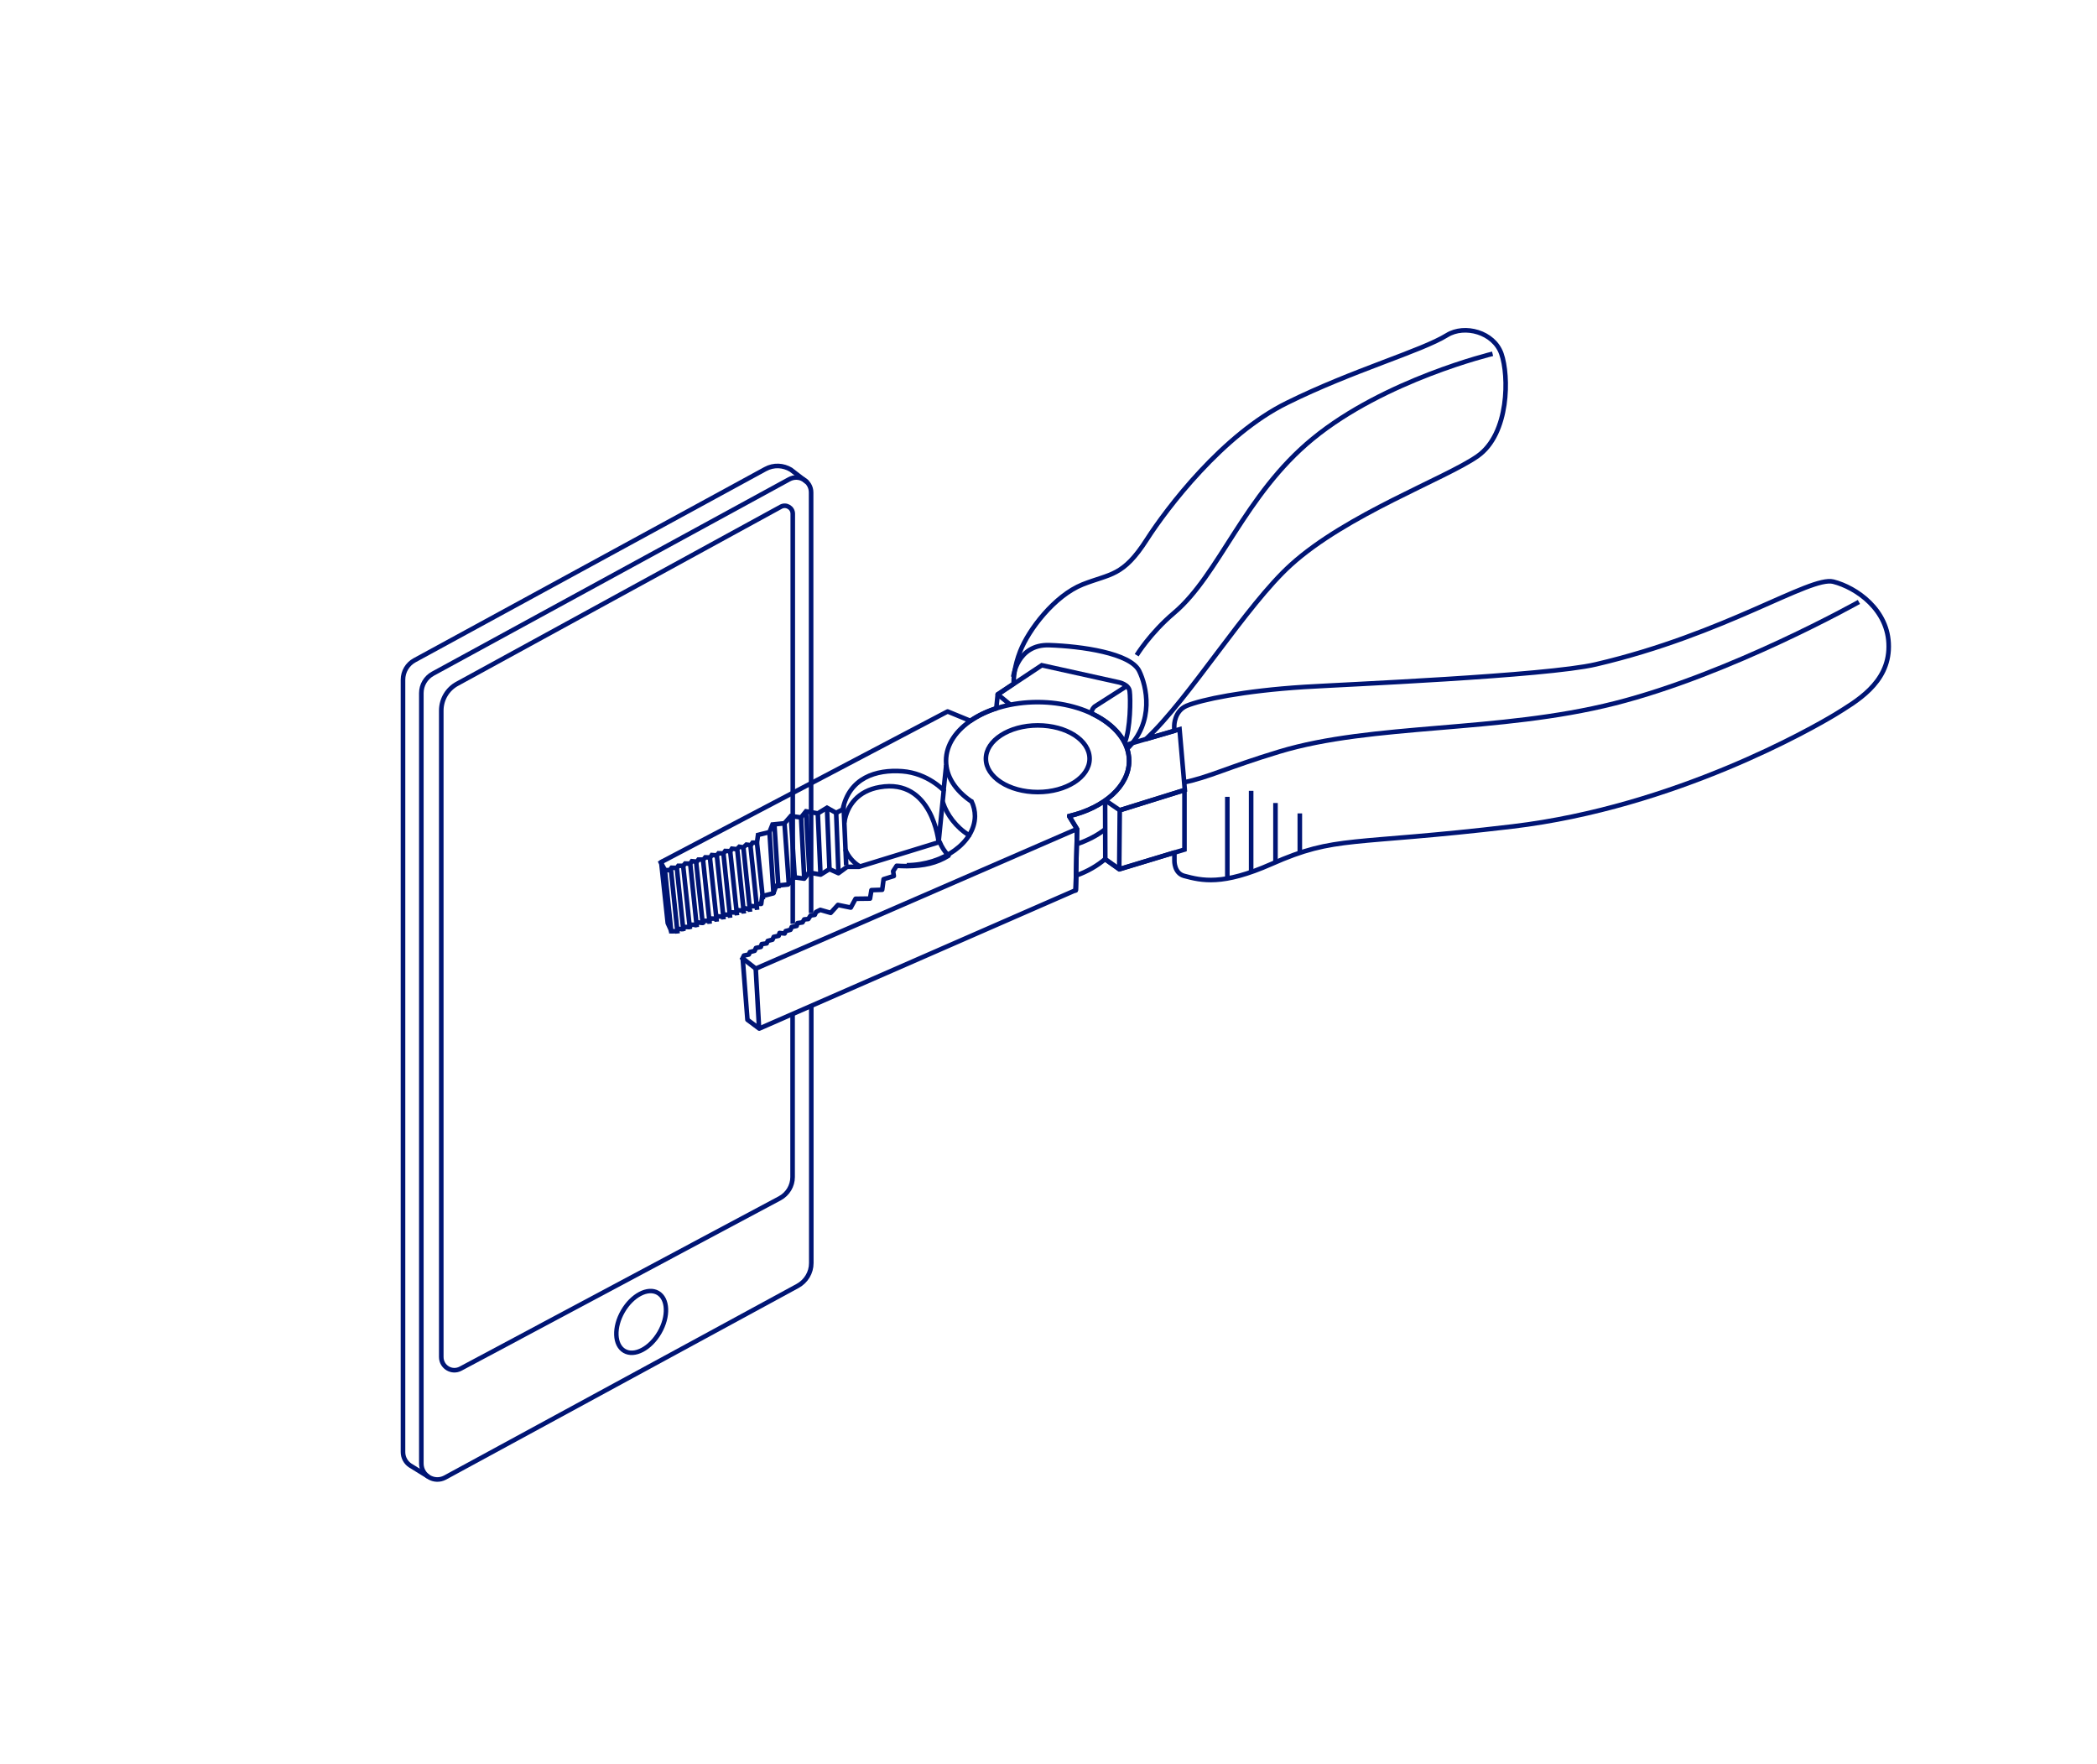 <svg width="1189" height="1000" viewBox="0 0 1189 1000" fill="none" xmlns="http://www.w3.org/2000/svg">
<path d="M457.6 273.4L448.4 266.3C444.2 263.8 438.8 263.3 433.9 266L235 374.4C231 376.6 228.5 380.8 228.5 385.4V823.3C228.5 826.5 230.1 829.2 232.4 830.8C233.2 831.3 242.9 837.3 242.9 837.3" stroke="#001574" stroke-width="2.6" stroke-miterlimit="10"/>
<path d="M459.9 517.7V279.2C459.9 272.8 453 268.7 447.4 271.8L245.4 382C241.4 384.2 238.9 388.4 238.9 393V829.8C238.9 836.7 246.2 841 252.3 837.8L452.3 729.1C457 726.5 460 721.6 460 716.2V570.8" stroke="#001574" stroke-width="2.6" stroke-miterlimit="10"/>
<path d="M449.5 523.8V291.3C449.5 287.9 445.8 285.7 442.8 287.3L259.4 387.6C253.7 390.6 250.2 396.5 250.2 402.9V769.4C250.2 775.1 256.2 778.7 261.2 776L442.2 679.4C446.6 677 449.4 672.4 449.4 667.4V574.9" stroke="#001574" stroke-width="2.6" stroke-miterlimit="10"/>
<path d="M373.931 755.526C379.178 746.438 378.779 736.385 373.039 733.072C367.3 729.758 358.394 734.438 353.147 743.526C347.901 752.613 348.3 762.666 354.039 765.98C359.779 769.293 368.685 764.613 373.931 755.526Z" stroke="#001574" stroke-width="2.527" stroke-miterlimit="10"/>
<path d="M1070.9 366.6C1071 345.7 1052.4 333.1 1039.5 329.8C1026.3 326.5 978.5 359.5 904.8 376.7C876.7 383.3 760.5 388.2 739.5 389.5C704.9 391.7 681.2 396.7 672.8 400.2C665.8 403.2 665.8 411.4 665.8 411.4V414.4L649.7 419.1C674.5 396 706.5 343.3 731.9 320.3C763.4 291.7 819.5 271.4 837.7 258.7C855.9 246 855.6 212.9 851.3 200.6C847 188.3 830.4 183.9 820.5 190C805.8 199.1 767.4 209.8 729.8 228.4C693.3 246.3 661.6 288.2 650.3 305.8C636.7 327.1 629.7 325.1 613.8 331.4C597.9 337.8 583.2 357 578.4 369.4C575.2 377.6 574.7 384.2 574.7 387.7L565.7 393.7L564.9 401.6C559.3 403.4 554.4 405.8 550.2 408.7L537.3 403.4L374.9 488.8L378.6 523.4L380.7 528H383.4L384.5 526.7L387.3 526.8L388.2 525.6H390.9L392 524.3L394.8 524.4L395.7 523L398.4 523.3L399.3 522.1H402L403.1 520.8L405.9 520.9L406.8 519.5L409.5 519.8L410.4 518.6H413.1L414.2 517.3L417 517.4L417.9 516L420.6 516.3L421.9 514.9L424.1 515.3L425.8 513.7L428.2 513.9L429.2 512.5H431.6L432.2 508.1L438.5 506.5L440.1 502.2L446.8 501.5L450.3 497.4L456 498.2L458.7 494.7L465.3 495.9L470.3 492.8L475.4 495.1L480.3 491.5H487L532.8 477.4C533.9 480.2 535.6 482.8 537.8 485.2C531 489.4 523.9 491 514.1 491.1C512.2 491.1 510.2 491 508.4 490.9L506.4 494L506.8 496.7L501 498.5L500.2 504.5L494.1 504.7L493.3 509.5L485.1 509.6L482.4 514.6L475.1 513.1L471 517.6L465.1 515.9L462.7 517.1L462 518.7L459.6 519.1L458.3 521.1L456 521.3L455 523L452.2 523.4L451.7 525L448.9 525.6L448.2 527.2L445.5 527.9L444.9 529.3L442 529L441.5 530.6L438.7 531.2L438 532.8L435.3 533.5L434.7 534.9L431.9 535.3L431.4 536.9L428.6 537.5L427.9 539.1L425.2 539.8L424.6 541.2L421.8 541.8L421.1 543.4L423.8 578.2L430.5 583.2L610 504.7L610.2 496.4C616.7 494.1 622.3 490.8 626.7 487V487.2L634.7 492.9L665.9 483.4V488.1C665.9 488.1 665.7 495 671.3 496.6C681.4 499.3 693.1 502.2 720.9 489.9C757.9 473.5 765.2 479.6 857.6 468.6C950 457.6 1028.3 412.5 1040.4 405.2C1052.3 397.8 1070.9 387.5 1070.9 366.6Z" stroke="#001574" stroke-width="2.6" stroke-miterlimit="10" stroke-linecap="round" stroke-linejoin="round"/>
<path d="M549.5 473.6C542.1 469.1 536.9 461.9 534.7 455.2" stroke="#001574" stroke-width="2.6" stroke-miterlimit="10" stroke-linecap="round" stroke-linejoin="round"/>
<path d="M627 469.9C622.4 473.6 616.6 476.6 610 478.8" stroke="#001574" stroke-width="2.6" stroke-miterlimit="10"/>
<path d="M532.2 477.4L535.1 448.2C535.1 448.2 526.1 438.4 511.6 437.3C496.8 436.2 481.4 441 477.8 459.1" stroke="#001574" stroke-width="2.6" stroke-miterlimit="10"/>
<path d="M671.8 447.9L634.9 459.4L627 454L626.6 454.3L626.7 487.2L634.6 492.8L671.6 481.7V447.7" stroke="#001574" stroke-width="2.6" stroke-miterlimit="10"/>
<path d="M428.5 549.2L430.4 583.1" stroke="#001574" stroke-width="2.6" stroke-miterlimit="10"/>
<path d="M634.9 459.4L634.6 492.8" stroke="#001574" stroke-width="2.6" stroke-miterlimit="10"/>
<path d="M639 424.7C654.9 409.1 650.1 388.9 645.9 380.4C640.9 370.3 613.1 366.4 594.9 365.8C576.7 365.2 574.5 383.8 574.5 383.8" stroke="#001574" stroke-width="2.6" stroke-miterlimit="10"/>
<path d="M846.3 200.6C846.3 200.6 785.1 215.3 744.3 248.8C705.5 280.6 691.4 325.8 665.7 347.5C652 359.1 644.5 371.5 644.5 371.5" stroke="#001574" stroke-width="2.6" stroke-miterlimit="10"/>
<path d="M463.7 461.2L465.2 495.5" stroke="#001574" stroke-width="2.6" stroke-miterlimit="10"/>
<path d="M454.2 463.5L456 497.9" stroke="#001574" stroke-width="2.6" stroke-miterlimit="10"/>
<path d="M444.8 466.8L447.3 501.8" stroke="#001574" stroke-width="2.6" stroke-miterlimit="10"/>
<path d="M436.3 471.8L438.6 507.1" stroke="#001574" stroke-width="2.6" stroke-miterlimit="10"/>
<path d="M429.2 477.8L432.6 510" stroke="#001574" stroke-width="2.6" stroke-miterlimit="10"/>
<path d="M457 460L459 496" stroke="#001574" stroke-width="2.6" stroke-miterlimit="10"/>
<path d="M448.4 462.7L450.7 498.8" stroke="#001574" stroke-width="2.6" stroke-miterlimit="10"/>
<path d="M439.1 467.6L441.4 503.7" stroke="#001574" stroke-width="2.6" stroke-miterlimit="10"/>
<path d="M468.9 458L470.3 492.4" stroke="#001574" stroke-width="2.6" stroke-miterlimit="10"/>
<path d="M474.1 460.9L475.4 494.7" stroke="#001574" stroke-width="2.6" stroke-miterlimit="10"/>
<path d="M377 493.3L380.7 529.2" stroke="#001574" stroke-width="2.6" stroke-miterlimit="10"/>
<path d="M380.4 492.9L384.2 529.3" stroke="#001574" stroke-width="2.6" stroke-miterlimit="10"/>
<path d="M383.7 491.5L387.5 527.9" stroke="#001574" stroke-width="2.6" stroke-miterlimit="10"/>
<path d="M387.3 490.4L391.2 526.8" stroke="#001574" stroke-width="2.6" stroke-miterlimit="10"/>
<path d="M391.3 489.2L395.1 525.7" stroke="#001574" stroke-width="2.6" stroke-miterlimit="10"/>
<path d="M394.6 487.8L398.5 524.3" stroke="#001574" stroke-width="2.6" stroke-miterlimit="10"/>
<path d="M398.6 487.3L402.4 523.8" stroke="#001574" stroke-width="2.6" stroke-miterlimit="10"/>
<path d="M402.5 486.1L406.4 522.6" stroke="#001574" stroke-width="2.6" stroke-miterlimit="10"/>
<path d="M406.4 484.8L410.3 521.3" stroke="#001574" stroke-width="2.6" stroke-miterlimit="10"/>
<path d="M410.2 483.9L414 520.4" stroke="#001574" stroke-width="2.6" stroke-miterlimit="10"/>
<path d="M414 482.5L417.9 519" stroke="#001574" stroke-width="2.6" stroke-miterlimit="10"/>
<path d="M418 481.5L421.8 518" stroke="#001574" stroke-width="2.6" stroke-miterlimit="10"/>
<path d="M421.5 480.5L425.3 517" stroke="#001574" stroke-width="2.6" stroke-miterlimit="10"/>
<path d="M425.5 479.4L429.3 515.9" stroke="#001574" stroke-width="2.6" stroke-miterlimit="10"/>
<path d="M637.7 421.1C641 413.6 641.1 396 640.5 391.9C640 388 634.5 386.9 634.5 386.9L590.7 377.2L565.7 393.8" stroke="#001574" stroke-width="2.6" stroke-miterlimit="10"/>
<path d="M1054 341.3C1054 341.3 981.5 382.1 915.5 398.8C849.5 415.5 778.5 410.1 725.3 426.2C695.5 435.2 685.5 440.8 670.8 443.7" stroke="#001574" stroke-width="2.6" stroke-miterlimit="10"/>
<path d="M514.1 490.6C535.3 490.4 552.7 477.4 552.8 462.8C552.8 459.8 552.1 457 550.9 454.4L550.3 454.1C541.7 448.1 536.4 440.2 536.4 431.4C536.4 413 559.6 398.1 588.3 398.1C617 398.1 640.2 413 640.2 431.4C640.2 445.7 626.1 458 606.3 462.7V462.9L610.7 470.1L609.9 504.9" stroke="#001574" stroke-width="2.6" stroke-miterlimit="10"/>
<path d="M617.8 430.2C617.8 440.6 604.6 449.1 588.4 449.1C572.1 449.1 559 440.6 559 430.2C559 419.8 572.2 411.3 588.4 411.3C604.7 411.3 617.8 419.7 617.8 430.2Z" stroke="#001574" stroke-width="2.6" stroke-miterlimit="10"/>
<path d="M610.7 470L428.5 549.2L420.1 542.6" stroke="#001574" stroke-width="2.6" stroke-miterlimit="10"/>
<path d="M638.7 389.1L620.7 400.6C620.7 400.6 618.9 402 619 404.1L619.3 404.7C632 410.8 640.2 420.5 640.2 431.4C640.2 445.7 626.1 458 606.3 462.7V462.9L610.7 470.1L609.9 504.9" stroke="#001574" stroke-width="2.6" stroke-miterlimit="10" stroke-linecap="round" stroke-linejoin="round"/>
<path d="M536.5 433.8L535 448.2" stroke="#001574" stroke-width="2.6" stroke-miterlimit="10"/>
<path d="M479.5 482.1C481 485.8 484.1 489.2 487 490.9" stroke="#001574" stroke-width="2.6" stroke-miterlimit="10" stroke-linecap="round" stroke-linejoin="round"/>
<path d="M532.2 477.4C532.2 477.4 528.6 441.1 498.8 446.3C486.5 448.4 480.3 456.6 478.8 466" stroke="#001574" stroke-width="2.6" stroke-miterlimit="10" stroke-linecap="round" stroke-linejoin="round"/>
<path d="M478.3 456.6L479.8 490.6" stroke="#001574" stroke-width="2.6" stroke-miterlimit="10"/>
<path d="M572.4 399.2L565.7 393.7" stroke="#001574" stroke-width="2.6" stroke-miterlimit="10" stroke-linecap="round" stroke-linejoin="round"/>
<path d="M477.7 459L474.1 460.9L468.9 458L463.7 461.2L457 460L454.2 463.5L448.4 462.7L444.8 466.8L438 467.5L436.3 471.8L429.8 473.4L429.2 477.8H426.7L425.7 479.2L423.2 478.9L421.5 480.5L419.2 480.1L417.8 481.5L415 481.2L414.1 482.6L411.2 482.5L410.2 483.9L407.4 483.8L406.4 485L403.6 484.8L402.7 486.2L399.9 486.1L398.8 487.4H396L395.1 488.6L392.3 488.3L391.3 489.7L388.5 489.6L387.4 490.9H384.6L383.7 492.1L380.8 492L379.7 493.4L377 493.3L374.1 487.9" stroke="#001574" stroke-width="2.6" stroke-miterlimit="10"/>
<path d="M638.3 422.4L668.8 413.5L671.8 447.9L634.9 459.4" stroke="#001574" stroke-width="2.6" stroke-miterlimit="10"/>
<path d="M695.9 451.8V498" stroke="#001574" stroke-width="2.6" stroke-miterlimit="10"/>
<path d="M709.4 448.4V494.4" stroke="#001574" stroke-width="2.6" stroke-miterlimit="10"/>
<path d="M723.2 455.3V488.8" stroke="#001574" stroke-width="2.6" stroke-miterlimit="10"/>
<path d="M737 461.2V483.4" stroke="#001574" stroke-width="2.6" stroke-miterlimit="10"/>
</svg>
